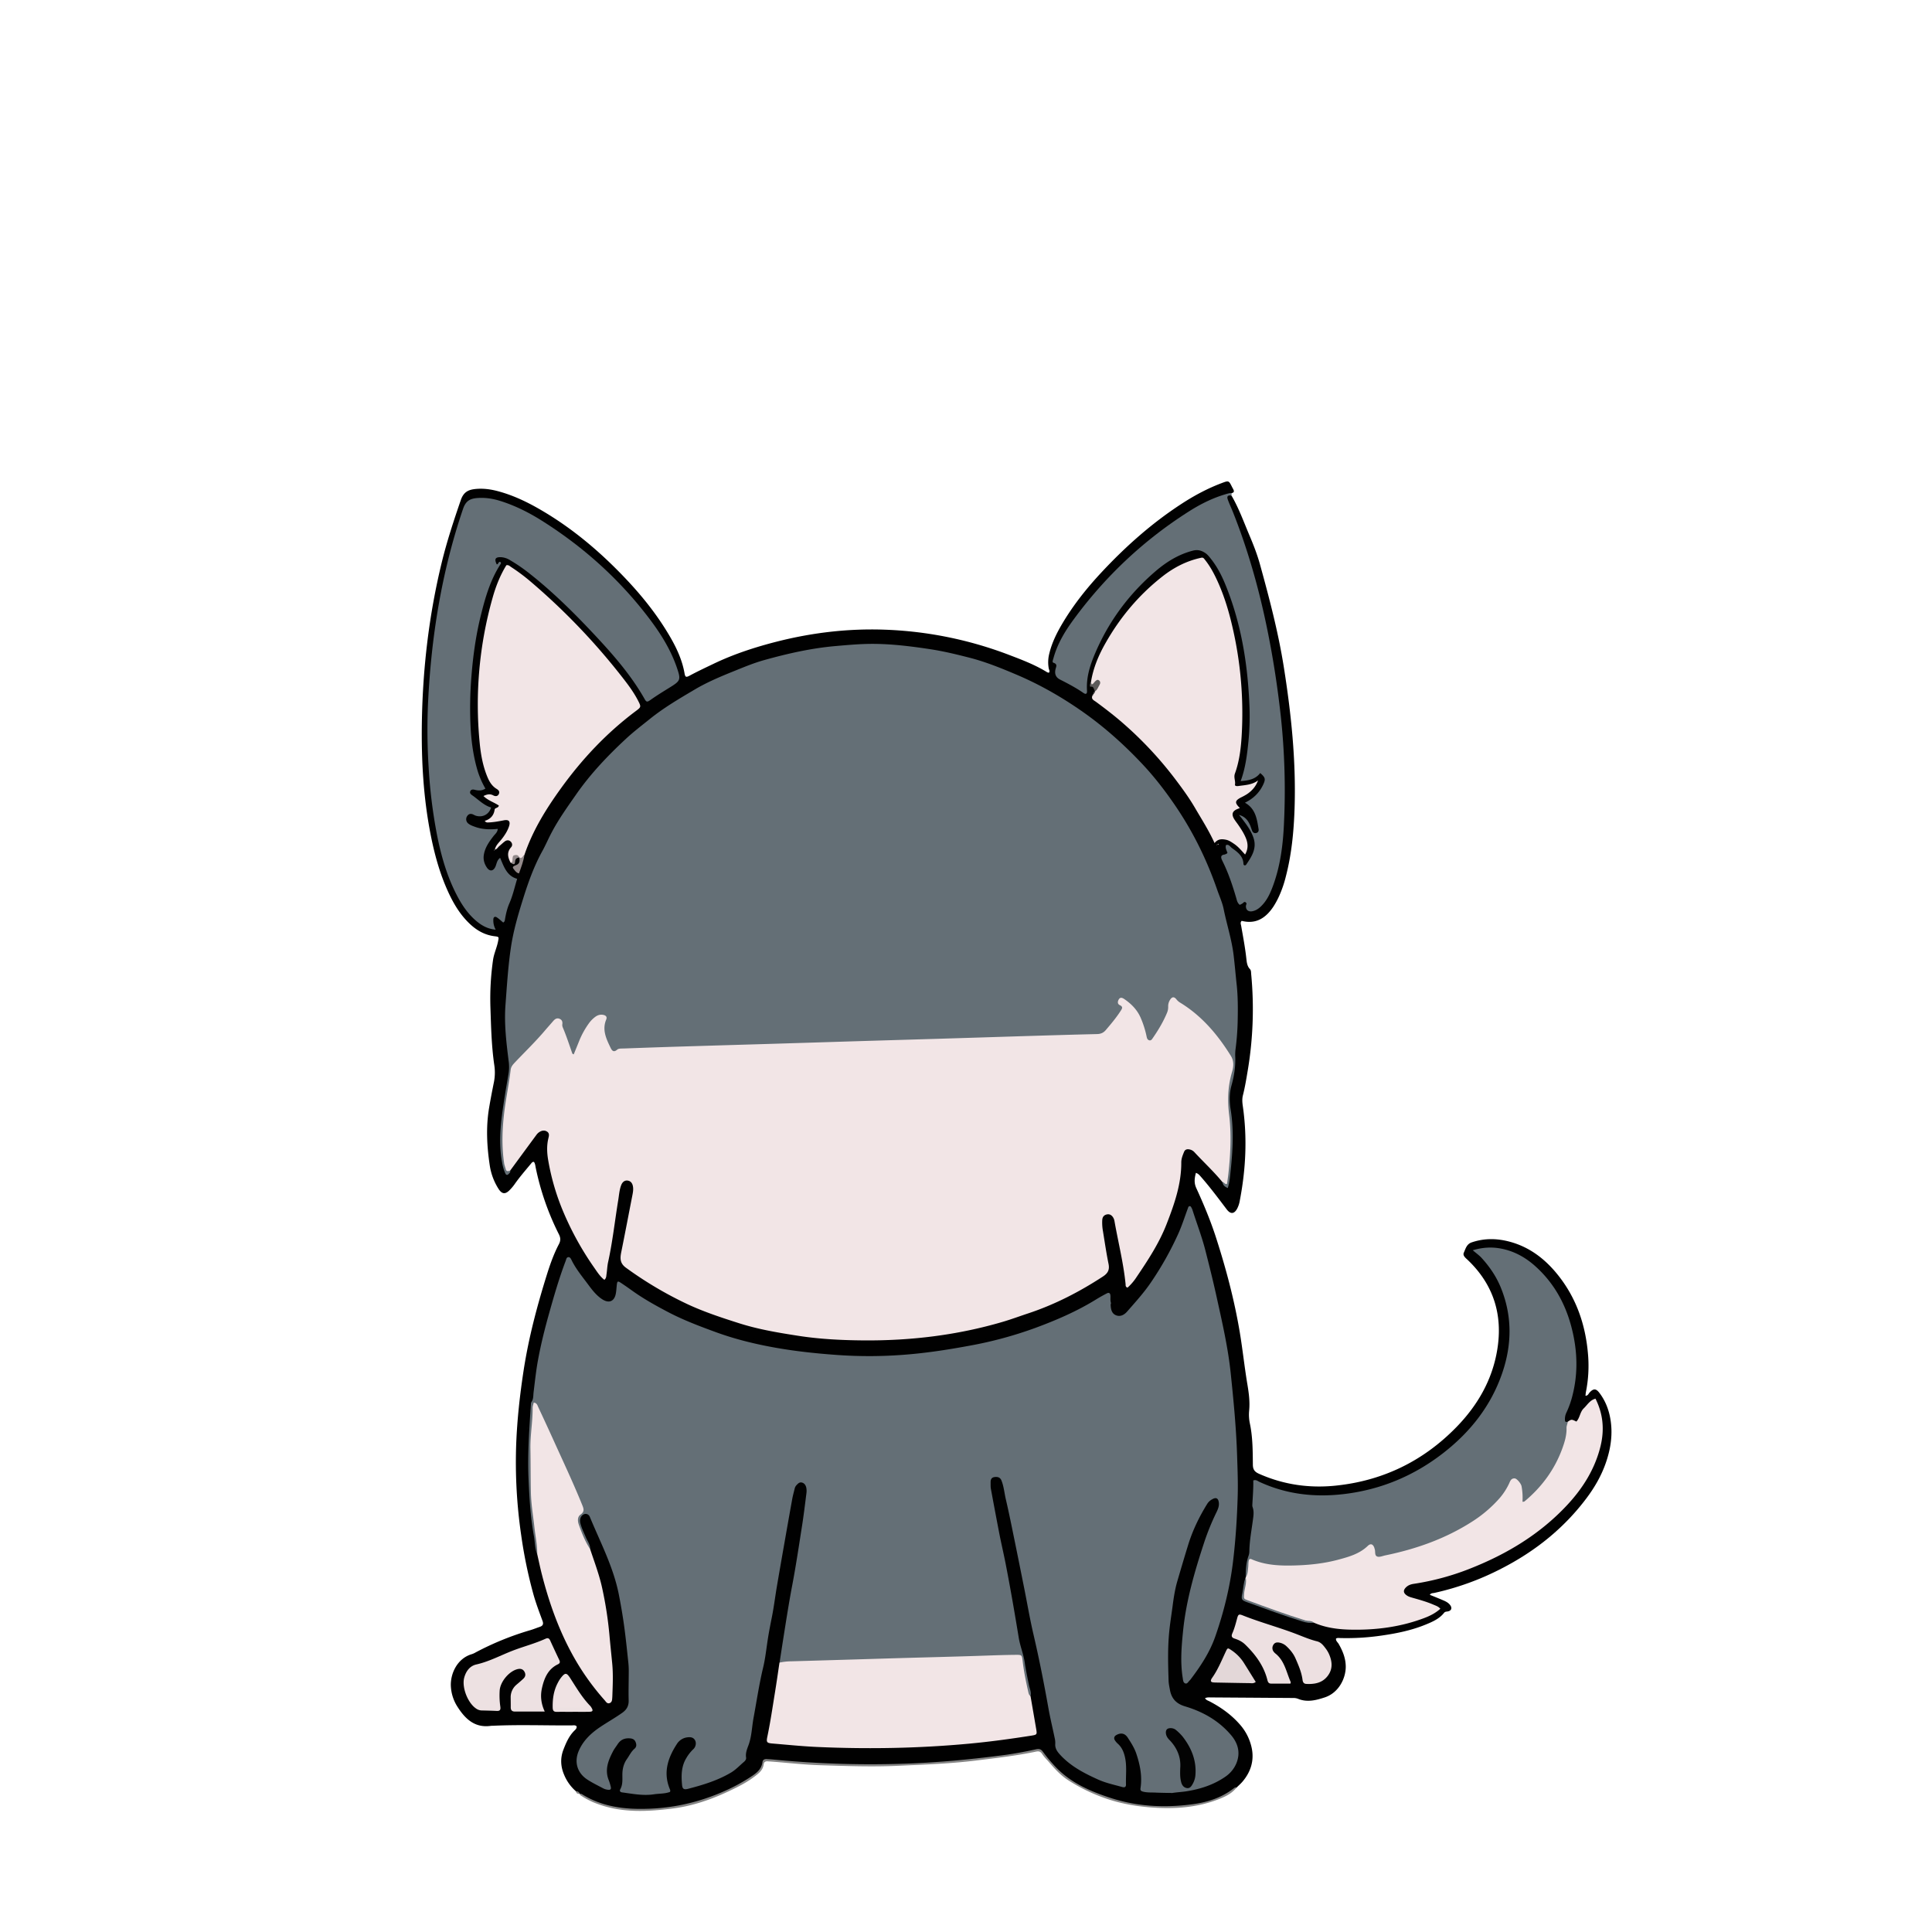 <svg id="Layer_7" data-name="Layer 7" xmlns="http://www.w3.org/2000/svg" viewBox="0 0 3000 3000"><title>body</title><path d="M894.29,2781.47a68.58,68.58,0,0,1-18.39-25.76c-5.53-12.93-6-26-1-38.93,4.09-10.52,8.56-21,16.81-29.26,1.77-1.76,4.1-3.53,3.66-6.86-2.05-2.25-4.89-1.5-7.38-1.48-40.65.3-81.31-1.32-122,.56-1.33.06-2.68,0-4,.17-24.46,3.43-39.29-10.48-51.17-28.94a65.18,65.18,0,0,1-10.75-32.88c-.8-18.8,9.5-42.86,32.78-49.6a28.35,28.35,0,0,0,5.44-2.49,451,451,0,0,1,85-34.64c5.11-1.51,10.05-3.55,15.1-5.26,4.85-1.64,5.76-4.58,4-9.3-5.07-13.75-10.29-27.45-14.22-41.6a721.58,721.58,0,0,1-18.8-90.89,783.07,783.07,0,0,1-7.8-142.5c1.5-37.94,5.66-75.66,11.41-113.24,7.73-50.54,20.74-99.74,35.93-148.41,5.15-16.51,10.91-32.91,19-48.32,2.69-5.16,2.78-9.55.05-15a414.36,414.36,0,0,1-36.07-103.48c-.63-3.14-.86-6.49-2.72-9.1-2.38-.43-3.34,1.1-4.36,2.33-8.92,10.76-18.13,21.28-26.12,32.79a72.73,72.73,0,0,1-6.4,7.64c-7.43,8.07-12.9,7.77-18.74-1.84a93.69,93.69,0,0,1-12.89-34.45c-4.61-30.11-6.28-60.32-1.18-90.56,2.26-13.45,4.85-26.85,7.57-40.22a77.58,77.58,0,0,0,.36-26.84c-4.28-29.75-4.91-59.69-5.91-89.68a422.11,422.11,0,0,1,4.06-72.61c1.39-10,5.85-19.07,7.8-28.88,1.43-7.13,1.62-7.29-5.38-8.15-15.21-1.88-27.71-9-38.62-19.37-14.77-14-25-31.08-33.38-49.38-13.41-29.26-21.7-60.09-27.77-91.57-10.92-56.53-14-113.71-13.15-171.12,1.31-84.24,11-167.49,31-249.41,8-32.71,18.52-64.61,29.48-96.44,4.4-12.79,12-16.17,23.22-17.24,11.42-1.09,22.6.35,33.65,3.25,22.08,5.79,42.63,15.22,62.4,26.43,52.39,29.67,97.73,68.12,138.82,111.83,23.57,25.08,45,51.88,62.86,81.32,12,19.72,22.33,40.17,26.43,63.24,1.12,6.28,2.37,6.8,8.08,3.73,12-6.47,24.39-12.26,36.7-18.18,31.7-15.22,64.85-26,98.83-34.65,54.94-13.92,110.64-20.48,167.34-18.47a600.59,600.59,0,0,1,194,39.55c19.85,7.58,39.88,15.2,58.1,26.55a9.69,9.69,0,0,0,2.73.75c2-2.42.2-4.52-.2-6.64a54,54,0,0,1,.76-22.8c4.21-17.73,12.37-33.73,21.68-49.18,16.93-28.1,37.31-53.56,59.66-77.49,37.21-39.84,77.69-75.89,123.47-105.74,19.86-13,40.65-24.18,62.89-32.58,11.1-4.19,11.12-4.15,16.28,6.26.89,1.78,2.1,3.48,2.59,5.37.66,2.55-1.36,3.4-3.38,4-49.79,16.79-92.41,45.71-131.85,79.47-48.25,41.31-92.68,86.26-126.23,140.84a128.26,128.26,0,0,0-11.12,22.35c-2.85,7.65-7.35,15.34-1.49,23.61a1.33,1.33,0,0,1,.22,1c-4.34,16.85,7.48,22,19.51,27.2,6.14,2.64,11.51,6.69,17.13,10.27,3.45,2.2,6.56,2.71,6.76-2.69,1.84-50.37,28.32-90.17,56.28-128.95,19-26.29,41.56-49.48,68.94-67.42a154.73,154.73,0,0,1,36.7-18c13.87-4.53,24.85-.25,33.66,10.71,14.63,18.2,23.82,39.32,31.43,61.06,13.72,39.16,22.09,79.55,26.62,120.79a594.92,594.92,0,0,1,4,70.74c-.28,31.08-3.76,61.69-11.91,92.17,7.21.46,13.16-2,18.66-6,3.5-2.57,6.92-5.51,11.55-1.8,4.44,3.57,5.94,8,4.15,13.33-4.08,12-11.19,21.86-22,28.78-1.35.86-3,1.42-3.75,3.62,9.42,8.47,13.43,20,16.14,32.09a22,22,0,0,1,.51,8.92c-.66,3.56-2.39,6.33-6.21,6.91-3.54.53-5.46-1.74-6.9-4.62-3-5.94-5.7-12-10.08-17.17,6.22,7.79,10.16,16.94,14.79,25.59,6.49,12.11.48,35.44-10.26,44.24-4.12,3.38-7.93,2.61-9.3-2.39-3.18-11.62-11.93-18-22.45-25.58,2.13,6.86,1.44,11.57-3.7,15.08-3,2-1.88,5.43-.55,8.21,8.69,18.08,15.09,37,20.83,56.17.67,2.22,1.8,5.85,3.78,5.31,9.24-2.49,10.41,3.53,13.36,9.89,2.25,4.82,7.91,2,11.38-.51a57.23,57.23,0,0,0,19-24c11.54-26.65,16.29-54.87,19.28-83.44,4.48-42.86,3.33-86,1.7-128.82-1.92-50.56-8.72-100.8-17.36-150.73-13.38-77.4-32.9-153.09-61.75-226.25-2.44-6.19-6.25-11.94-7.11-18.62-.65-5-1.22-11.16,7.44-7.63,11.47,19.64,19.06,41,27.91,61.83,6.24,14.68,12.1,29.76,16.29,44.89,14.52,52.52,28.41,105.25,37,159.21,11.55,72.88,19.2,146,16.75,219.93-1.19,35.69-4.56,71.15-13.61,105.86a176.87,176.87,0,0,1-10.39,30.2,125.91,125.91,0,0,1-8.53,15.81c-11.75,17.94-27.13,28.34-49.53,22.63-2.69,2.49-1.31,5.21-.88,7.67,3,17.06,6.24,34.06,8.11,51.3.61,5.6,1.2,11.32,5.42,15.78,2,2.08,1.8,4.89,2,7.54a575.88,575.88,0,0,1-5.36,150.41c-2.15,12.82-4.23,25.63-7.45,38.23-1.34,5.25-1,10.53-.27,15.87,7.28,49.65,4.87,99-4.67,148.13a40.38,40.38,0,0,1-4.16,12.24c-4.61,8.28-10.26,8.42-16,.9-13.05-17.24-26-34.59-40.27-50.86-1.9-2.16-3.75-4.61-7.64-5.89-2.08,8.32-3.22,15.3.67,23.77,11.68,25.41,22.44,51.28,31,78,15.31,47.62,28.1,95.91,36.4,145.26,4.52,26.93,7.34,54.15,11.85,81.08,2.32,13.81,4.17,27.38,2.75,41.43a66.56,66.56,0,0,0,1.21,19.9c4.4,21,4.4,42.4,4.59,63.68.07,7.58,2.82,11.14,9.48,14.11,38.1,17,78,22.68,119.17,18.43,73.4-7.58,136.09-38.19,187.55-91,32.83-33.72,55.64-73.24,63.31-120.17,8.83-54-5.71-100.9-45.72-139.12-3.42-3.26-8.31-6.83-6.18-11.52,2.69-5.92,4.27-13.18,12.08-15.87,17.56-6,35.26-6.44,53.21-2.52,31.6,6.91,56.66,24.45,77.18,48.72,31.69,37.5,46.94,81.62,50.54,130.06a206.43,206.43,0,0,1-3.4,55.72c-.38,1.94-.49,3.93-.75,6.13,4,0,4.79-3.4,6.67-5.34,5.74-5.93,9.58-6.07,14.67.51,8.93,11.54,14.3,24.74,17,39,4.56,24.27,1.12,47.77-7,70.78-6.93,19.65-17.26,37.5-29.73,54.11-35.27,47-80,82.58-132.08,109.29a427.1,427.1,0,0,1-104,37.77c-2.5.54-5.46.12-7.2,3,7.38,3,14.77,5.9,22,9.07,3.66,1.6,7.19,3.64,9.64,7,3.26,4.4,1.91,8.47-3.43,9.65-2.24.49-4.41.12-6.15,2.3-7.34,9.24-17.8,13.79-28.3,18.1-21.72,8.92-44.53,13.67-67.67,17a375.82,375.82,0,0,1-65.76,4c-1.94-.06-4-.43-6,.8-.55,3.67,2.65,5.74,4.19,8.44,6.17,10.84,10.77,21.9,10.91,34.81.2,18.7-11.08,41-32.48,48.07-13.82,4.56-27.57,8.07-41.86,2.13a20.4,20.4,0,0,0-7.85-1.17q-63.48-.45-127-.87c-2.87,0-5.87-.41-9.29,1.18,1.69,3.05,4.71,3.74,7.14,5,17.87,9.35,34,20.89,47.3,36.25a79.73,79.73,0,0,1,17.86,35.35c4.37,19.8-1.08,37.59-14.15,53-2.79,3.29-6.12,6.12-9.2,9.17-24.53,19-52.77,26.88-83.3,29.18a326.53,326.53,0,0,1-71.47-2A267.73,267.73,0,0,1,1662.35,2765c-17.31-10.66-29.9-26.25-42.39-41.76-3.72-4.6-7-6-12.64-4.89-27.72,5.42-55.66,9.17-83.73,12.63-49.56,6.12-99.19,8.68-149,9.62-53.22,1-106.34,0-159.29-5.92-5-.55-9.93-.12-14.93-.83-8.18-1.15-14.59-1-17.8,10.08-3.11,10.73-14.48,16.2-23.93,21.59-38.17,21.77-78.64,37.2-122.63,42.22-32.88,3.76-65.63,4.71-97.89-4.81a147.83,147.83,0,0,1-37.86-17.38C898.39,2784,896.14,2783,894.29,2781.47Z" style="fill:#010101"/><path d="M1912.21,769.52c-4.65-.88-7.63.52-5.86,5.67,2.28,6.59,5.35,12.91,7.94,19.4,22.63,56.75,39.36,115.26,51.92,175,9.88,46.91,17.26,94.2,22.53,141.87a1076.51,1076.51,0,0,1,4.94,168.58c-1.5,32.25-5.59,64.34-16.81,95-4.49,12.29-9.77,24-19.68,33.16-3.8,3.5-8,6-13,6.84-6,.94-9.71-2.22-9.53-8.23.06-1.86,1.92-3.93-.1-5.51-2.67-2.07-4,1-5.91,2-1.17.6-2.34,1.18-3.5,1.75-4-3-4.58-7.44-5.78-11.51-5.56-18.85-11.77-37.46-20.46-55.15-.58-1.2-1.18-2.39-1.7-3.62-1.72-4.1-1.36-7.06,3.92-7.78,1.56-.21,3-1.29,5-2.19-1.22-4.16-4-7.93-2.42-12.54,4.42-1.74,6.39,2.46,9,4.38,8.6,6.25,17.59,12.34,18.12,24.71.12,2.77,3,3.08,4.28,1.19,8.5-12.48,16.83-25,11.33-41.5-3.78-11.32-10.82-20.55-17.87-29.84-1.11-1.47-2.31-2.88-4.69-5.82,10.07,2.78,14.11,9,17.25,16,1.22,2.73,2,5.67,3.07,8.44s3.17,4.34,6.25,3.73c3.24-.65,4.32-3.26,3.88-6-2.51-15.86-4.72-31.94-21.24-41.12,13-6.26,22.63-15.54,28.53-28.42,3.84-8.38,3.14-10.8-4.77-17.65-7.46,9.83-18.48,11.69-30.37,12.49,7.48-20,10-40.83,12.12-61.76a406,406,0,0,0,1.31-59.88c-2.91-63.57-13.27-125.7-37.72-184.9-5.61-13.58-12.44-26.56-21.58-38.16-2.66-3.38-5.45-7-8.93-9.34-5.54-3.79-11.6-5.71-18.83-3.89-22.58,5.67-41.74,17.64-59,32.48-41.86,36-73.72,79.46-94.82,130.57-7.15,17.33-12.37,35.17-11.13,54.32.33,5.19-1.62,6.45-5.68,3.63-11.53-8-23.91-14.46-36.38-20.81-6.31-3.22-8.46-8.51-6.92-15.63.89-4.07,3.75-8.12-3-10.31-2.49-.81-1-4-.36-6.25,5.93-22.28,17.49-41.77,30.91-60.09C1716,895.13,1776,838.56,1846.9,793.67c19.22-12.18,39.56-22,61.66-27.77a17.13,17.13,0,0,1,3.93-.1C1912.4,767,1912.3,768.28,1912.21,769.52Z" style="fill:#646f76"/><path d="M900.24,2785.52c2.22-.59,3.87.78,5.51,1.78,30.32,18.23,63.75,22.4,98.18,21.41a310.93,310.93,0,0,0,88.36-15c25.43-8.33,49.69-19.21,72.18-33.8,9-5.82,17.93-11.78,19.53-23.82.47-3.56,3.15-4.84,6.6-4.6s6.65.4,10,.71a1564,1564,0,0,0,215.58,6c47-2,93.66-6.53,140.24-12.57,17.51-2.27,34.87-5.49,52.11-9.26,4.83-1.06,7.91-.48,11,3.86a245.16,245.16,0,0,0,16.46,20c23.89,26.94,55.48,40.87,88.73,51.64,42,13.6,85,15.6,128.4,9.57,22.29-3.09,43.48-10,61.8-23.87,1.54-1.16,3.06-2.68,5.33-2.09-6.87,9.09-16.77,13.92-26.87,17.93-34.47,13.69-70.43,16-107,13.1-24-1.92-47.49-6.19-70.21-14.18a272,272,0,0,1-57.34-27.89c-11.34-7.31-20.46-17.07-29.08-27.19-3.87-4.54-8.34-8.67-11.53-13.72-2.4-3.8-5.36-4.51-9.31-3.67-31,6.56-62.35,10-93.72,13.92-39.72,4.92-79.61,6.22-119.5,8.09-41,1.92-81.91.43-122.82-.88-25.24-.81-50.42-3.72-75.63-5.67-1.66-.13-3.33-.13-5-.28-3.44-.32-5.89.71-6.36,4.53-1.18,9.69-8.53,14.75-15.39,19.92-11.47,8.65-24.37,15.05-37.25,21.19-28.38,13.52-58.07,23.8-89.29,27.66-38.43,4.74-77,6.91-114.56-6.67a118.13,118.13,0,0,1-26-12.62C902,2788.14,900.39,2787.49,900.24,2785.52Z" style="fill:#858585"/><path d="M894.29,2781.47a5.63,5.63,0,0,1,6,4.05C897.22,2785.7,894.8,2785,894.29,2781.47Z" style="fill:#858585"/><path d="M1725.24,2023.24a12.3,12.3,0,0,0-.64,2.9c.26,7,1.74,13.94,8.93,16.44,6.51,2.27,12.34-1,16.8-6.15,12.91-14.76,26.12-29.24,37.15-45.59a497,497,0,0,0,42.34-75.53c5.67-12.73,9.9-26.11,14.77-39.19.46-1.26.76-2.75,2.2-3.11,2.09-.51,2.76,1.26,3.52,2.7a17.5,17.5,0,0,1,1.24,2.72c6.73,21.27,14.82,42.11,20.3,63.76,6,23.53,11.91,47.08,17.11,70.79,8.62,39.28,17.76,78.42,22,118.6,4.47,42.7,8.61,85.34,10,128.29.67,21,1.55,42,.94,62.89-1,33.89-3.14,67.7-7.19,101.44-4.83,40.2-14.35,79-27.7,117.15-8.72,24.87-23,46.31-38.72,67a5.25,5.25,0,0,1-.68.73c-2.22,1.85-3.74,5.81-6.86,5-3.58-1-3.68-5.16-4.2-8.43-4-24.57-1.93-49.08.57-73.62,4.82-47.33,18.14-92.63,32.91-137.54a377,377,0,0,1,18.87-46.17c2.36-4.88,4.42-9.76,3.68-15.29-.91-6.81-4.36-8.38-10.37-4.9a20,20,0,0,0-7.34,6.59c-12.51,20.15-22.84,41.33-29.84,64-5.78,18.73-11.32,37.54-16.83,56.36-3.76,12.79-5.72,26-7.44,39.15s-3.89,26.25-5.19,39.51c-2.49,25.3-1.8,50.51-1,75.77.14,4.95,1.24,9.9,2.14,14.8,2.46,13.3,9.86,21.29,23.33,25.3,27.91,8.31,52.73,22.36,71.78,44.94,10.83,12.84,14.59,27.7,7.91,43.76a47.26,47.26,0,0,1-16.91,20.48c-18.06,12.56-38.43,19.15-60,22.64-7.56,1.23-15.19,1.49-22.72,2.73-13.27,1.13-26.58-.24-39.89,1-8.43.81-11.42-3.39-10.91-12.29,1.41-24.6-4.16-47.43-17.42-68.29-1.61-2.53-3.08-5.19-5.51-7-3.37-2.57-7.11-2.58-10.06.18s-.56,5.73,1.46,7.82c18.12,18.75,13.12,42.18,12.85,64.49-.1,8.32-6.82,7.44-12.7,6.41-20.6-3.59-39-12.92-57.38-22.18-14.79-7.44-27.29-17.79-38.34-30-2.69-3-5.48-5.89-5.7-10.24-1-19-6.78-37.21-10.13-55.82q-10.86-60.46-24.28-120.44c-13.85-62-24.36-124.75-38.13-186.8-3-13.64-5.73-27.35-8.65-41-1.12-5.25-1.71-13.17-9-12.13-8,1.14-5.33,9.17-4.34,14.07,7.4,36.56,13.39,73.37,21,109.91q11.25,54.27,20,109.06c2.57,16.13,7.72,31.69,9.94,47.79,2,14.76,6.32,29,8.35,43.75.55,4,2.73,8.41-2.16,11.44-4.53-2.22-5.06-6.7-6.14-10.85a293.1,293.1,0,0,1-7.14-39.26c-.92-7.69-4-11.38-12-11.08-36.53,1.37-73.11,1.45-109.63,3.4-4,.22-8,.68-12,.56-38.26-1.19-76.47,1.58-114.69,2.52-40.17,1-80.41,1.8-120.56,4.25a15.48,15.48,0,0,1-4.94-.39c-5-2.4-3.33-6.77-2.77-10.5,4.46-29.26,9-58.51,14-87.68,8.17-47.56,16.4-95.11,23.84-142.79,1.18-7.55,2.45-15,2.28-22.68-.11-5,.94-11.73-5-12.66-6.72-1.06-7.65,6.16-9,11.09a233.86,233.86,0,0,0-5.45,26.41c-8.48,54-18.65,107.63-27.44,161.55-8,49.27-17.83,98.28-26.8,147.41-4.65,25.47-8.7,51-14.87,76.2-1.18,4.82-3.89,8.3-7.29,11.61-15.17,14.78-33.62,23.87-53.49,30-9.48,2.94-18.51,7.31-28.51,8.72-10.47,1.46-14.51-.86-15.55-10.95-1.93-18.68,2-35.8,14.67-50.28,3.94-4.51,9.24-8.83,4.18-15.42-3.22-4.2-11.47-2.49-17.88,3.16a33.65,33.65,0,0,0-7.87,10.25c-9.32,18.68-15,37.86-7.12,58.6,2.77,7.33-.19,10.89-7.36,11.26-17.37.89-34.64,6.72-52.21.78-4.28-1.45-9.12.53-13.8-.69-5.83-1.52-9.11-4.2-7.09-10.52,2.17-6.81,2.31-13.79,2.11-20.78-.41-14.76,7.76-25.81,15.62-37,3-4.22,8.52-8.71,2.46-13.59-5.18-4.16-12.16-3.13-16.4,1.81-13.83,16.14-24.36,33.62-17.37,56.33a40.8,40.8,0,0,1,1.32,4.81c.75,4.08,3.81,8.48-.4,12.12s-9.08,1.88-13.14-.31c-8.49-4.58-17.27-8.8-25.18-14.25-19-13.09-22.83-38.19-9-57.12,9.5-13,20.53-24.47,34.94-32.29,8.78-4.77,16.82-10.76,25.31-16,8.74-5.36,11.54-12.53,12-22.36,2.09-41.83-3.54-83-8.93-124.3-6.34-48.44-21.69-94-43.56-137.49-2.55-5.07-4.75-10.28-6.82-15.55-1.14-2.91-2.78-5.72-6.61-4.37-3.17,1.13-4.58,3.84-4.27,7.14a44.94,44.94,0,0,0,4.14,14.3c3,6.66,5.56,13.53,8.69,20.13,1.36,2.86,2.45,5.49.36,8.39-5,.7-6.08-3.52-7.39-6.61-3.26-7.67-7-15.12-10.22-22.81-4-9.47-5.08-18.57,1.55-27.42,3.6-4.79,1.28-9.52-.57-14.19-9.58-24.17-20.57-47.74-31.27-71.41-10.84-24-22-47.82-32.85-71.8-1-2.11-1.86-4.26-3.59-5.87-3.52.6-2.87,3.44-3,5.47a1330,1330,0,0,0-1.68,134.83c.93,24.52,5.27,49,8.44,73.39.64,4.92,2,9.91-1.42,14.44-5.62,0-4.66-4.68-5.26-7.87-4.17-22.14-7.59-44.56-8.93-66.89-2.06-34.67-5.88-69.63-2.24-104.24,4.23-40.15,6.48-80.58,14.14-120.34a991.75,991.75,0,0,1,43.13-155.72c1.25-3.39,2.5-7.42,6.92-7.62,4.63-.21,6.94,3.52,9,7,9.77,16.74,21.54,32,33.91,46.88a44.45,44.45,0,0,0,11.1,10c8.22,5,13.9,2.83,16.63-6.45,1-3.5,1.35-7.2,2.13-10.78,2.21-10.06,4.76-11.34,13.5-5.62,16.72,10.93,32.92,22.59,50.42,32.38,50.08,28,103.19,47.78,159.1,60.43a713.64,713.64,0,0,0,78.62,13.3,782.2,782.2,0,0,0,138.17,3.2A899.42,899.42,0,0,0,1529,2081.86c63.22-13.88,123-36.94,178.64-70.31.57-.35,1.15-.7,1.74-1,4.64-2.29,9.43-7.21,14.56-3.16S1726.7,2017.76,1725.24,2023.24Z" style="fill:#646f76"/><path d="M792.27,1817.6c.62,2.32-.89,3.71-2.26,5.17-2.18,2.33-4.1,2-5.4-.8a67.28,67.28,0,0,1-4.8-16.19c-7-36.81-.8-73,4.85-109.19,1.54-9.86,3.46-19.66,5-29.52a64.08,64.08,0,0,0,.37-17.93c-3.69-29.42-7.34-59.08-5.13-88.59s4-59,8.28-88.33c3.92-26.9,11.56-52.68,19.62-78.33,7.76-24.72,16.59-49.23,29.21-72.1,5.14-9.31,9.31-19.11,14.28-28.54,11-21,24.74-40.13,38.22-59.48,22.39-32.16,49.18-60.38,77.8-86.89,11.67-10.82,24.4-20.5,36.82-30.5,21.92-17.65,46-31.7,70-45.9,19.52-11.54,40.5-20.24,61.49-28.72,15.12-6.11,30.19-12.37,45.95-16.76,36.57-10.21,73.45-18.57,111.41-21.86,20.23-1.75,40.42-3.59,60.74-3.33,29,.37,57.69,4,86.32,8.35,20.41,3.12,40.42,8,60.41,13.12,25.27,6.48,49.3,16.27,73.19,26.41,36.58,15.53,70.81,35.19,103.34,58.09,33.39,23.51,63.5,50.56,91.44,80.19,19,20.14,35.83,42,51.4,64.84,27.72,40.61,49.2,84.38,65.25,130.85,3.47,10.06,8,19.8,10.1,30.29,4.81,23.74,12.43,46.88,15.35,71,1.84,15.18,3.09,30.44,4.75,45.64,2,18.26,2,36.57,1.64,54.88a408.73,408.73,0,0,1-3.24,44.75,67.57,67.57,0,0,0-.62,12c.72,15.48-1.69,30.66-5.82,45.38-3.53,12.61-3.29,25-1.26,37.51,5.07,31.23,3.36,62.41.08,93.62-1,9.17-1.51,18.43-4.54,28-4.76-1.83-7.59-4.46-8.26-9.14,3.83-1.69,5-4.91,5.55-8.78,4.73-31.14,5.09-62.45,2.21-93.67-2.12-23.09-2.82-45.75,3.89-68.25,3.09-10.38,1.41-20.21-4.6-29.59-20.44-31.86-45.56-59-77.94-79-6.18-3.82-8.82-3.11-9.82,4.64-2.47,19-13.28,33.89-23.13,49.3-2.34,3.65-5.15,7.48-10.29,6.54s-6.07-5.59-7.2-9.81c-3.55-13.22-7-26.5-15.74-37.52-5.1-6.44-10.56-12.57-21.18-15.34,8,13.18.09,21.3-6.36,29.6-22.59,29.11-18.22,23.93-49.5,24.87-48.58,1.45-97.17,2.69-145.74,4.26-42.24,1.37-84.5,2.44-126.75,3.85-46.57,1.56-93.16,2.69-139.74,4.14-41.25,1.28-82.51,2.44-123.73,4-49.22,1.86-98.51,1.7-147.66,5.42-8.64.65-17.32.18-26,.24-5,0-10.1.06-14.66,2.45-6.44,3.38-11,1.09-14.14-4.66-6.88-12.79-11.74-26.12-9.13-41.07.43-2.49,2.07-5.41-1-7.2-2.5-1.44-5.21-.59-7.65.67-4.86,2.54-8.2,6.7-11.48,10.94-9.12,11.76-14.26,25.54-20,39-1.25,3-2,7.09-5.87,7.34-4.72.31-5.62-4.24-6.65-7.54-4-13.06-10.5-25.25-13.69-38.6-1.65-6.92-5.17-7-9.91-3-5.69,4.72-9.87,10.84-14.6,16.41-12.53,14.76-26.31,28.3-40.06,41.87a37.91,37.91,0,0,0-11.41,22.63c-5,34.93-11.61,69.66-11.28,105.18.1,10,2.13,19.86,2.53,29.86A16.67,16.67,0,0,0,792.27,1817.6Z" style="fill:#646f76"/><path d="M792.27,1817.6c-2.89,1-5.81,2.12-7-2.27-.85-3.21-2.08-6.37-2.55-9.63-3.68-25.56-2.93-51.08.06-76.7,2.66-22.81,7.51-45.26,10.2-68,.6-5.08,3.84-8.34,7-11.72,15.36-16.19,31.44-31.71,45.91-48.75,4.31-5.08,8.77-10,13.12-15.08,2.56-3,5.56-5.09,9.58-3.58s5.21,4.68,4.54,8.89a9.53,9.53,0,0,0,.85,4.83c5.59,13.2,10,26.81,14.74,40.33.15.44,1,.65,2.12,1.37,3-7.36,6-14.61,8.89-21.87a129.28,129.28,0,0,1,14.52-26.15,45.84,45.84,0,0,1,9.66-10c3.88-3,8.3-4.39,13.14-3.31,3.79.84,6,3.07,4.25,7.24-6.65,16,.13,29.93,6.81,43.78,2.07,4.3,4.67,7.82,10.37,2.81,2.29-2,7-1.57,10.64-1.71q40-1.5,79.92-2.75,71.42-2.19,142.86-4.27,61.44-1.86,122.87-3.79,70.42-2.13,140.86-4.2,61.93-1.89,123.87-3.86c41.29-1.25,82.58-2.52,123.88-3.51,5.78-.14,9.93-1.83,13.71-6.26,8.22-9.65,16.38-19.31,23.21-30,2.05-3.21,4-6.09-1.41-8.62-4.28-2-3.45-6.31-1.32-9.46s5.33-2,8-.18c11.25,7.6,20.46,17,25.86,29.71a147.11,147.11,0,0,1,9,28.54c.56,2.76,1.3,5.35,4.42,6,2.84.54,4-1.86,5.34-3.74,8.56-12.35,16.21-25.21,22-39.12a23.3,23.3,0,0,0,1.74-9.74,18.46,18.46,0,0,1,3-10.44c3.06-4.83,6.36-5.09,10-.38a20.83,20.83,0,0,0,5.94,5.08c33.47,20.53,58,49.58,78.44,82.51,5.06,8.15,4.17,17,1.73,25.21-6.47,21.78-7.2,43.66-4.47,66,3.73,30.58,2.17,61.19-1.12,91.73-.57,5.25-1.4,10.47-2.1,15.67-3.46,1.63-4.35-2.92-7.08-2.57-13.54-16.53-29.24-31-43.71-46.68a14.11,14.11,0,0,0-7.8-4.2c-3.69-.72-6.72.25-8.19,3.94-2.1,5.23-4.29,10.36-4.27,16.28.14,33.69-10.75,64.74-22.76,95.62-11.58,29.78-28.94,56.17-46.67,82.38a80.81,80.81,0,0,1-14,16.42c-3.55-.93-2.89-3.71-3.1-5.81-3.34-32.88-11.48-64.9-17.2-97.36a16.1,16.1,0,0,0-2-5.6c-2.24-3.66-5.46-5.85-10-4.84s-6.69,4.12-7,8.54a76.32,76.32,0,0,0,1.17,17.92c2.74,16.77,5.18,33.6,8.58,50.23,1.89,9.27-1,14.68-8.8,19.75-36.43,23.8-74.76,43.55-116.14,57.25-13,4.29-25.75,9.05-38.88,12.93-71.22,21-144.06,29.65-218.15,28.95-33.36-.31-66.71-2-99.64-7.1-30.88-4.79-61.78-9.92-91.78-19.46-27.34-8.69-54.53-17.61-80.55-29.74A585.61,585.61,0,0,1,972,1968.53c-9.46-6.83-9.28-14.61-7.31-24.29,6-29.66,11.63-59.41,17.44-89.12.83-4.28,1.47-8.59.7-12.9-.82-4.57-3.13-8.27-8.09-9s-8.28,2.45-10,6.7c-3,7.49-3.42,15.56-4.72,23.45-5.29,32.17-8.75,64.63-15.78,96.52-1.36,6.16-1.49,12.57-2.46,18.82-.44,2.8-.14,6-3.35,8.6-6.88-5.28-11.4-12.7-16.22-19.57a467.7,467.7,0,0,1-46.91-84.6,363.88,363.88,0,0,1-24-81.21c-2-11.5-2.58-23.16.3-34.74.89-3.54,1.75-7.48-2.06-10-4.12-2.7-8.36-1.72-12.21.77a17,17,0,0,0-4.29,4.14Q812.63,1789.81,792.27,1817.6Z" style="fill:#f2e5e6"/><path d="M1934.32,2449.56c0-11.59.5-23.1,4.59-34.17a21,21,0,0,0,1.08-6.84c.29-16,3.28-31.72,5.4-47.53.92-6.89,2.19-13.85-.35-20.74a10.06,10.06,0,0,1-.41-4c.68-12.57,1.76-25.12,1.46-37.42,4.21-1.59,6.58.78,9.18,2,41.66,19.38,85.45,24.46,130.69,19.22,58-6.73,109.95-28.47,155.85-64.38,41.3-32.29,72.81-72.14,90.29-122,15.89-45.33,16.49-90.72-2.16-135.58-7-16.77-17.22-31.55-29.42-44.92-3.56-3.92-8-7-13.61-11.81,16-4.71,29.61-5.2,43.3-2.69,20.9,3.84,38.8,13.85,54.4,28,32.93,29.8,51.09,67.7,59.29,110.71,5.54,29.1,5.44,58.24-1.61,87.18a143.74,143.74,0,0,1-9.7,28.3,23.54,23.54,0,0,0-2.52,12.55c.29,3.19,2.31,2.55,4.29,2.26,2,9.61,1,19.16-1.58,28.42-10.38,37.27-30.07,68.67-59.93,93.49-2.27,1.89-4.57,4.75-7.73,3.68-3.88-1.31-3.29-5.4-3.43-8.59-.27-6-.9-12-3-17.65-1.18-3.22-3.12-6.12-6.84-6.56s-5.21,2.56-6.6,5.19c-17.62,33.27-46.78,53.93-78.6,71.46-36.48,20.1-75.59,33-116.39,41-13.12,2.55-13.27,2.57-18.13-9.76-1.87-4.77-4.12-6.7-8.78-3.28-25.82,19-56.38,23-86.79,26.79-20.77,2.57-41.76,3.1-62.67.24-8.62-1.18-17.12-2.8-25.17-6.09-5.85-2.38-7.54-.48-8,5.45C1940.31,2437.9,1942.39,2445.65,1934.32,2449.56Z" style="fill:#646f76"/><path d="M771.32,876.3c2.86.4,2.38-5.32,6-3.4a2.26,2.26,0,0,1,.11,2.82c-16.1,24.7-24.07,52.56-31,80.74-7.91,32.06-12.25,64.67-14.69,97.62a607.45,607.45,0,0,0-1.1,72.9c1.07,23,4.06,45.75,10.43,68a133.68,133.68,0,0,0,12.67,29.54c-5.62,3.66-11.08,3.29-16.63,1.85-2.84-.73-5.61-.64-6.86,2.29s.91,4.8,3.26,6.42c9.54,6.59,17.57,15.45,29.13,18.81-3.36,10.84-13.34,16-24,12.67a28.26,28.26,0,0,1-3.62-1.69c-3.83-1.85-7.13-1.33-9.59,2.32a8.58,8.58,0,0,0,1.73,11.61c3.15,2.53,7,3.84,10.74,5.19,11.21,4,22.78,4.35,35,3.11-.33,5.35-4.08,7.92-6.57,11.15-6.75,8.75-13.1,17.61-15,28.94-1.24,7.4.67,13.95,4.65,19.89,4.45,6.63,10.27,5.84,13.45-1.63,1.89-4.44,2.16-9.7,7.16-13.39,5.84,13.55,10.23,28,26.47,32.6-3.86,12.59-6.72,25.72-12,37.81-3.8,8.72-5.67,17.5-7.18,26.6a4.59,4.59,0,0,1-2.54,3.41c-3.15-2.6-6.24-5.61-9.78-7.94-2.79-1.84-5.26-.9-5.48,2.85a29.59,29.59,0,0,0,3.63,16.21c-13-1.16-22.75-7-31.54-14.74-11.94-10.49-20.69-23.41-28.05-37.36-15.87-30.06-25.09-62.36-31.6-95.45a788.44,788.44,0,0,1-12.9-104,919.05,919.05,0,0,1-.89-101.9c5-102.19,21.15-202.49,54.18-299.67,4.07-12,10-16.36,23.18-17.21,12.13-.79,23.86,1.12,35.42,4.8,22.72,7.21,43.86,17.85,63.9,30.47,65.49,41.27,122.14,92.38,168.61,154.39,17.22,23,32.2,47.43,41.42,74.92,5.79,17.29,5.26,19.25-10.19,28.89-10.44,6.51-21,12.87-31,20-5.4,3.82-6.52,3.58-9.42-1.54-21.06-37.12-49-68.94-77.91-99.83-31.68-33.82-64.59-66.4-101.09-95.13a256.7,256.7,0,0,0-30.52-20.83,28.75,28.75,0,0,0-14.1-4.24C769,865.07,767.39,868.28,771.32,876.3Z" style="fill:#646f76"/><path d="M1694,1059.42c3.43-22.06,12-42.25,23-61.45,22.65-39.83,51.63-74.28,87.77-102.67,18.09-14.23,37.9-24.44,60.5-29.23,3.22-.69,4.2,1.19,5.56,2.88,7.16,8.87,12.7,18.73,17.61,29,11.71,24.48,19.53,50.27,25.53,76.63A592.8,592.8,0,0,1,1928,1143.29c-1.21,19.66-3.67,39.27-10.41,57.85-2.24,6.18,1.13,11.32.09,17.07-.47,2.61,3.2,2.62,5.57,2.28,10.39-1.51,21.14-1.74,30.25-8.67-3.31,9.22-9.29,16-17,21.23a95,95,0,0,1-9.61,5.28c-9.52,5-9.89,8.35-1.62,16.33-1,.4-1.86.79-2.77,1.13-9.1,3.42-10.87,8.54-5.61,16.81,2,3.09,4.31,5.93,6.38,9,4.34,6.32,8.45,12.77,11.37,19.92,3.47,8.5,3.7,16.78-1.27,25.38-5.57-6-10.59-12.25-17.27-16.69-3.88-2.57-7.65-5.29-12.39-6.27-6.39-1.32-12.49-1.5-17.75,5.16-9.06-19.94-20.09-37-30.29-54.49-9.42-16.17-20.46-31.17-31.69-46a577.32,577.32,0,0,0-79-84.57c-13.77-12.15-28.29-23.27-43-34.14-3.23-2.38-8.28-4.17-5.5-10,.33-.91,1.13-1.54,1.45-2.45l0-.1c1.58-.72,1-2.76,2.3-3.68h0c.36-4.25,3.35-7.64,4.23-11.95-3.57-2.09-5.3,1.77-8,2C1692.83,1064,1693,1062,1694,1059.42Z" style="fill:#f2e5e6"/><path d="M792.66,1339.26c-4.12-8.07-6-15.86,1-23.65,2.32-2.58,2.06-6.31-.79-8.92s-6.14-2.25-9-.15-5.44,4.74-8.27,7c-2.47,2-3.86,5.33-7.47,5.83l.23.22c1.25-7,6.59-11.37,10.6-16.51,4.76-6.11,8.95-12.45,11.4-19.81,2.59-7.77-.09-11-8-9.48s-15.69,3-23.69,3.28c-1.89.06-4.08.44-5.93-2.45,8.7-2.64,14.06-8.28,15.32-17.37.46-3.37,5.51-2,6.6-6.39-7.49-5.11-16.77-7.71-23.93-14.8,5.34-2.6,9.92-3.85,15.22-1,3,1.62,6.68,1.89,8.59-2s-.43-6.29-3.51-8.17c-8.52-5.21-12.45-13.67-15.78-22.46-6.06-16-8.88-32.83-10.48-49.75A608.54,608.54,0,0,1,764.72,928.9c5-18,11.8-35.33,21.54-51.2,3.46-.82,5.34,1.46,7.43,2.8a291.26,291.26,0,0,1,31.17,23.39A1013,1013,0,0,1,970,1056.43c7.94,10.29,15.45,20.92,21.33,32.57,4.24,8.41,4.08,9.06-3.55,14.76-44.95,33.56-83.08,73.89-115.87,119.14-23.47,32.39-44.69,66.32-57.6,104.66-2.41,1.82-1.33,10.78-8,3.91l0,0c-4.84-3-7.2-.69-8.57,3.91C797,1337.86,797.56,1342.14,792.66,1339.26Z" style="fill:#f2e5e6"/><path d="M1934.32,2449.56c3.27-4.93,3.28-10.63,3.91-16.2.44-3.94,0-8,1.41-11.66a3,3,0,0,1,3.76-.54c21.65,9.54,44.67,10.31,67.67,9.65,22.63-.64,45.17-3.09,67.17-9,16.43-4.41,32.74-9,45.6-21.32,4.58-4.4,8.31-2.83,10.34,3.29.11.31.08.68.21,1,1.83,4.06-.55,10.53,4.24,12.23,3.54,1.25,8.38-1,12.6-1.85,48-9.88,93.61-26,135.09-52.67a198.2,198.2,0,0,0,43-37,99.57,99.57,0,0,0,13.54-20.91c2-4,3.09-9.33,9.27-8.92,3.24.21,9.83,8,10.55,12.24a96.86,96.86,0,0,1,1.4,24.09c1.35-.22,2.52-.06,3.14-.57,26.63-22.21,46.66-49.21,58.61-81.9,3.78-10.33,7-20.91,6.66-32.1-.09-3.45,1.62-6.41,1.83-9.72,5.92-4,5.92-4,13.49-.31,5.54-5.81,5.5-14.86,11.47-20.55,5.57-5.31,9.41-12.62,18.17-15,12.05,23.85,14.11,48.77,7.68,74.51-8.7,34.84-27.16,64.33-51.3,90.32-41.87,45.07-93.18,76.09-149.93,98.58a398.55,398.55,0,0,1-88.53,24.11c-4.46.66-8.39,2-11.68,5-5.16,4.82-4.9,9.13.82,13.06,2.8,1.92,6,2.78,9.24,3.7,10.89,3.09,21.81,6.14,32.24,10.65,3.56,1.54,7.45,2.68,10.58,6.31-7.36,6.59-15.56,10.79-24.22,14.11-37.28,14.25-76,19.21-115.74,18.31-19.49-.44-38.51-3-56.55-10.87-36.27-6.88-69.89-21.94-104.51-33.92-4-1.38-7.11-3.6-5.7-8.87,2.39-8.93,2.76-18.22,4.43-27.29Z" style="fill:#f2e5e6"/><path d="M1725.24,2023.24c-1.63-3.84-.56-7.91-1-11.86-.37-3.74-2.57-4.59-5.52-3.05-5.61,2.92-11.16,6-16.53,9.31-29.86,18.48-61.92,32.3-94.75,44.41a616.66,616.66,0,0,1-101,27.37c-31.08,5.78-62.32,10.72-93.77,13.5a703.56,703.56,0,0,1-112.73,1.08c-34.2-2.45-68.25-6.12-101.93-12.41-29.43-5.49-58.41-12.78-86.66-23.11-25.36-9.27-50.55-18.78-74.48-31.38-19.14-10.08-38-20.56-55.61-33.23q-8.5-6.13-17.24-11.94c-4.59-3-5.54-2.57-6.16,2.56-.53,4.29-.74,8.62-1.39,12.9-2,13.54-10.82,17.22-21.93,9.73-8.79-5.92-15.09-14.17-21.17-22.38-9.09-12.27-19-24.1-25.78-37.94-1-2.06-2.23-4.73-4.73-4.72-3.36,0-3.58,3.49-4.48,5.84-10.2,26.78-18.11,54.29-25.84,81.85-6.66,23.7-12.62,47.59-17.08,71.79-3.07,16.65-4.84,33.56-6.92,50.39-.64,5.24,0,10.62-3.41,15.3-.87,1.2-.73,3.2-.84,4.85-2.49,37.55-5.14,75.09-3.63,112.78,1.22,30.3,3,60.52,8.41,90.42,1.7,9.4,1.27,19.19,5.17,28.2,7.53,10.41,7.52,23.19,10.65,34.91,17,63.66,41.87,123.46,83.47,175.37,4,4.94,8.26,9.59,12.53,14.24,3.44,3.74,5.94,2.54,6.33-2.26.94-11.6,3.27-23.12,2.22-34.82-4.79-53.66-8.37-107.49-23.54-159.64-2.24-7.7-5.36-15-8-22.55-1.54-4.3-3.94-8.6-1.51-13.38.23-6.69-3.9-11.85-6.35-17.56-3-7-6.43-13.9-8.53-21.31-1.13-4-1.28-7.91,1-11.55,3.59-5.62,10.9-5.56,13.37.44,16.34,39.59,36.56,77.68,45,120.31,3.67,18.62,6.79,37.29,9.2,56.08,2.16,16.82,3.88,33.69,5.66,50.56a119.3,119.3,0,0,1,.58,13c0,15-.53,30-.14,45,.23,8.62-3.09,14.44-9.95,19.29-11.41,8.09-23.64,14.87-35.17,22.7-13.87,9.44-25.91,21-32.55,36.84-7.1,17-2.16,33.73,13.16,43.91,8,5.3,16.72,9.46,25.22,14a20.58,20.58,0,0,0,6.63,2c4.71.68,6-.91,4.63-5.56a73.35,73.35,0,0,0-2.62-8.58c-7-16.56-1.08-31.28,6.47-45.72,2-3.81,4.75-7.22,7.1-10.85,4.65-7.18,11.16-9.81,19.63-9,4.22.42,6.88,2.13,8.33,5.9s1.48,7.33-1.76,10.09c-5.2,4.44-7.95,10.6-11.77,16-5.22,7.4-7.1,15.55-7.12,24.47,0,7.59.74,15.35-3.2,22.49-1.41,2.56-.31,4.5,2.77,4.91,16.44,2.17,32.79,5.53,49.54,2.94,8.18-1.26,16.63-.66,24.74-3.64,1.18-1.82.09-3.73-.58-5.43-10-25.18-2.51-47.57,11.22-68.79a22.36,22.36,0,0,1,16.26-10.57c4.85-.6,9.44-.31,12.15,4.63,2.16,3.94,1.18,10.14-2.64,13.64a62.2,62.2,0,0,0-11,14c-7.91,13.11-7.91,27.27-6.57,41.62.6,6.33,2.88,7.71,9.46,6,23.14-6,46-12.95,66.69-25.27,7.31-4.37,13.34-10.9,19.91-16.49,2.09-1.78,3.81-4,3.35-6.89-1.09-6.95,1.56-13.11,3.83-19.31,5-13.59,5.14-28,7.74-42,4.85-26.14,8.7-52.45,14.93-78.36,3.41-14.18,4.91-28.83,7.14-43.3,1.82-11.82,4.13-23.54,6.48-35.28,3.06-15.3,4.93-30.84,7.54-46.24,4.16-24.57,8.48-49.13,12.79-73.68q5.58-31.91,11.33-63.79c1-5.22,2.46-10.34,3.69-15.52a11.1,11.1,0,0,1,2.71-5.24c2.33-2.46,4.65-5.12,8.47-4.18,4,1,6,4.27,6.81,7.88a26.28,26.28,0,0,1,.21,8.94c-2.13,16.83-4.14,33.67-6.77,50.42-4.88,31.19-9.55,62.44-15.45,93.44-4.72,24.84-8.62,49.78-12.58,74.72-2.34,14.76-4.59,29.53-6.88,44.3,3.48,7.18.83,14.43-.18,21.49-4.2,29.33-9,58.58-14.57,87.69-2.21,11.45-1.49,12.7,10.19,13.87,27.14,2.71,54.31,5.07,81.6,5.74,20.94.51,41.86-.35,62.84,1.61,23.21,2.17,46.53-1.29,69.77-2.24,27.21-1.12,54.47-2,81.63-5.12,31.42-3.62,62.85-7.08,94.1-12,10.08-1.59,10.91-3,9.25-13.42-1.78-11.18-4-22.29-6-33.43-.74-4.16-2.32-8.52,1.12-12.36,1.51-5.84-1.3-11.16-2.41-16.59-2.42-11.74-4.87-23.45-6.6-35.33-1.91-13.1-7.17-25.38-9.33-38.52-6.29-38.39-12.89-76.73-20.34-114.91-3.18-16.29-7.06-32.48-10.2-48.8q-6.51-33.78-12.73-67.61c-.6-3.24-.36-6.64-.43-10-.09-4.51,1.36-7.81,6.5-8.35,4.78-.5,8.47.63,10.42,5.57,3.69,9.38,4.46,19.44,6.74,29.13,5,21.34,9.26,42.88,13.67,64.36,4.89,23.77,9.62,47.57,14.39,71.36,5,24.74,9.16,49.63,14.9,74.24,8.84,37.89,16.36,76.08,23.18,114.4,2.73,15.36,6.45,30.55,9.61,45.83a31.78,31.78,0,0,1,1,8.91c-.58,6.86,2.3,11.65,6.83,16.7,16.49,18.33,37.49,29.23,59.5,39.18,12.19,5.51,25,8.15,37.6,11.68,3.83,1.07,6,.06,5.87-4-.41-14.27,1.64-28.57-1.68-42.82-1.8-7.75-4.68-14.46-10.47-19.94A26.18,26.18,0,0,1,1731,2702c-1.61-2.94-1-5.83,2.2-7.68,7.12-4.16,13.47-3.09,18,3.95,5.06,7.8,10.16,15.65,13.18,24.59,5.92,17.51,9.45,35.33,6.58,53.89-.56,3.59,1.17,4.59,4.14,5.35,6.23,1.59,12.59,1.12,18.89,1.41,8.63.39,17.29.45,25.93.66-3.31,2.4-7.1,1.08-10.68,1.33-9.24.64-18.56-1.1-27.78,1.67-5,1.5-9.74-1.29-14.28-3.32-3-1.36-3.47-4.08-2.47-6.77,2.19-5.85,1.79-11.82,1-17.74a12.23,12.23,0,0,1,.84-6.72c.5-1.19,1.35-2.9.89-3.73-8.22-14.69-10.4-32.36-22.26-45.22a17.21,17.21,0,0,0-3.15-2c-.8,3.31.9,5.15,2.39,7.06,7.6,9.75,11.28,20.4,10,33.13-.8,8.13-1,16.48,1,24.8,3,12.83-1.21,16.94-15.4,14.22a197.07,197.07,0,0,1-38-11.63c-23-9.48-43.94-21.88-61.25-40-4.4-4.61-7.24-9.49-6.59-16,1-10.06-5.06-18.47-6.48-28-1.18-7.84-3.63-15.49-3.52-23.51.1-6.81-3.61-12.6-4.87-19.15-7.14-37-16-73.76-22.27-110.92-2.15-12.66-6.54-24.61-8.41-37.25-1.94-13.08-4.88-26-7.51-39-2.56-12.65-5.34-25.26-7.93-37.91-5-24.3-10.91-48.48-14.31-73-1.32-9.49-5.47-18.33-5.17-28.19.13-4.57-2-9.6-6.22-14.07-3.54,9.36-.11,17.7,1.39,25.63,3.92,20.79,7.84,41.57,11.53,62.41,3.86,21.82,8.63,43.47,12.73,65.25,4.54,24,8.71,48.16,13.14,72.22,2.22,12,5.13,24,6.83,36.07,1,7.38,4.2,14.71,1.87,22.43a4.18,4.18,0,0,0,.35,2.86c6.49,12,5.87,25.45,8.2,38.31.81,4.45,2.87,8.62,3.37,13.23,1.68,15.56,6.31,30.54,9.06,45.89,1.62,9.07-3.21,14.44-12.6,14.4a18.79,18.79,0,0,0-4.66.8c-11.93,2.8-23.9,5.65-36.33,4.14a6.48,6.48,0,0,0-4.68,1.21c-1.09.75-2.54,2.2-3.36,1.93-8.85-3-17.05,2-25.74,2.1A172.16,172.16,0,0,0,1505,2713c-6.92,1.05-13.24,3.09-20.23.77-2.53-.83-5.12.15-7.53,1.71-5,3.28-10.53,3.43-16.17,1.49a25.3,25.3,0,0,0-19.39.77c-7.3,3.31-15.1,2.44-22.55,1-7.08-1.4-13.79-2-20.33,1.52-3.12,1.69-6.48,1.32-9.79,1.32-18.33,0-36.66,0-55,0-8.32,0-16.37-.5-24.58-3-8.88-2.65-18.55-1.76-27.75-.4-8.62,1.28-16.79,2.87-25-1.91-3.34-1.93-7.8-1-11.74,0-6.55,1.69-12.94,2.7-19.12-1.61-2.89-2-6.38-1.3-9.63-.11-4,1.44-7.79,1.54-11.32-1.3-2.62-2.1-5.53-2-8.48-.76-3.77,1.58-7.19,1.32-9.94-2a8.75,8.75,0,0,1-.73-11.09c3.36-5.18,2.15-11.23,2.76-16.63,1.52-13.47,4.35-26.7,6.92-39.9,1-5,1.22-10.24,2.15-15.25,3.42-18.51,4.78-37.4,8.13-55.93,1.93-10.74,3.5-21.57,5.24-32.3,2.38-14.66,6.85-29,7.28-43.94a26.16,26.16,0,0,1,2.14-9.66c3.89-8.82.67-18.22,3.08-27.18a178.9,178.9,0,0,0,4.66-26.36c.45-4,1.65-7.77,2.27-11.69,4.26-27,8.74-54.07,13.16-81.09a1.87,1.87,0,0,1,.28-1c6.7-6.81.92-14.87,2.2-22.24a2.92,2.92,0,0,0-2.79-3.47c-1.37-.06-2.31,1.24-2.62,2.6-2.08,9-4.43,18-6.08,27.11-4,21.8-8.37,43.56-11.65,65.43-4.52,30.09-9.34,60.13-14.92,90-4.55,24.38-8,48.94-13.07,73.23-6.17,29.42-11.39,59.07-16.1,88.76-2,12.42-4.45,24.74-6.27,37.16-.55,3.73-1.93,7-3.09,10.42-2.17,6.45-5.18,12.51-3.46,20.09s-5.09,11.62-10,16c-15.64,14-34.51,22.13-53.72,29.62-22.08,8.61-45.29,13.21-68.61,15.53-12.8,1.28-25.64,4.92-38.8,2.82-4.18-.67-8.71.7-12.37-2.62-1-.91-2.39-.72-3.77-.62-20.32,1.49-39.61-3.51-57.57-12-10.63-5-19.81-13.55-27.36-22.83s-7.29-20.48-3.69-31.3c5.7-17.08,18.36-29,31.57-40.28,11.93-10.18,26.54-16.33,39.3-25.36,5.27-3.74,7.78-7.48,7.41-13.87-.68-12,.13-23.86,3.53-35.51a16.1,16.1,0,0,0-.39-10.84c-4.79-11-2.94-22.9-5.09-34.27-2.76-14.6-3.47-29.51-5.42-44.25-3.1-23.42-9-46.13-14.55-69-3.48-14.25-9.43-27.62-15-41.1-6.26-15-15.48-28.62-20.27-44.29-.35-1.15-1.45-2.07-2.64-3.69-3.5,4.08-1.85,7.64-.6,11.29,4.09,11.93,9.58,23.27,14.56,34.83,8.17,19,14.82,38.51,18.88,58.69,1.5,7.47,2.45,15.1,4.48,22.52a8.11,8.11,0,0,1-.07,4.88c-1.39,3.39-1.63,6.36,1,9.23a4.25,4.25,0,0,1,1,4.65c-1.81,3.77.63,6.77,1.06,10.09,1.15,8.81,2,17.61,3.51,26.4.48,2.83-.91,6.25.9,9.3a7.52,7.52,0,0,1,.88,5.81c-1.25,4.36-1,8.2,1.72,12.05,1,1.46,1.8,4.37,1,5.64-4,6.71-.33,12.48.76,18.93a79.48,79.48,0,0,1-.31,28.8c-.88,4.35-1.67,8.49,0,12.7,2.4,6.12.05,10.56-8.72,15.68-4.78,2.8-7.72,2.43-12.94-3.52-17-19.47-34.15-38.94-46.32-62.06-6.2-11.78-12.68-23.41-18.62-35.31a443.28,443.28,0,0,1-37.78-110.89c-4.17-20.69-9.65-41.21-11.86-62.3-.06-.65-.65-1.38-.47-1.91,4.14-12.36-4.19-23.32-3.93-35.24,0-1.32-.76-2.88-.29-3.93,5.38-12.19-1.16-23.68-1.91-35.49-.17-2.66-.61-5.41-.15-8,2.78-15.52-.09-31-.11-46.49,0-9.05,1-17.85,4.75-26.21.4-.91,1.19-2,.94-2.78-3.51-10.3,3-19.9,2.18-29.79-2-24.64,3.1-48.25,7.43-72.27,4.22-23.47,8.8-46.8,14.86-69.82,6-22.75,12.64-45.31,20.43-67.55,3.28-9.37,6.91-18.66,9.77-28.19,1-3.42,2.21-7.3,6.71-7.84,4.79-.57,7.22,2.59,9.17,6.3a287.27,287.27,0,0,0,29.87,45.81,148.67,148.67,0,0,0,15.27,15.76c2.57,2.4,5.94,5.1,9.81,2.94,3.41-1.9,4.55-5.63,4.76-9.4a106.21,106.21,0,0,0,.05-11c-.2-4.39,1.06-8,5.22-9.89s8,.27,11,2.8a270.63,270.63,0,0,0,29.23,20.73c22,13.68,44.4,26.64,68.33,37,15.58,6.71,31,13.85,47.12,19,26.81,8.54,53.53,17.66,81.52,22,7.84,1.21,15.64,2.89,23.33,4.82a184.28,184.28,0,0,0,32.32,5c2,.14,4.16-.12,5.73,1.27,3.19,2.82,6.44,2.75,10.16,1.16,1.43-.61,3.88-.94,4.84-.15,7.33,5.95,15.31,1.07,22.9,1.78,21.21,2,42.46,2.28,63.74,1.94,4.63-.08,9.32.6,13.81-1.39a5.52,5.52,0,0,1,3.9-.3c8.59,3.52,17.15,1.38,25.46-.59a58,58,0,0,1,16.78-1.66c17.91,1,35.24-3,52.78-5.57a758.89,758.89,0,0,0,79.68-16.53c30.23-7.88,60-17.26,88.55-30.08,27-12.13,53.7-24.88,78.58-41.14,3.43-2.24,7.39-6,11.8-3.87,5.33,2.57,2.67,8.28,3.21,12.68C1730.84,2016,1729.77,2020.35,1725.24,2023.24Z" style="fill:#010101"/><path d="M845.89,2657.71c-16.42,0-31.37,0-46.32,0-4.72,0-6.54-2.33-6.49-6.8.06-5-.07-10-.1-15a25.43,25.43,0,0,1,9.32-20.17c3.52-3,7.11-6,10.5-9.22s3.73-6.94,1.46-10.89-6.08-4.84-10.36-3.87c-13.16,3-27.07,19.41-28,33.3a120.86,120.86,0,0,0,1,24.93c.65,4.62-.26,7-5.47,6.73-8-.41-16-.54-24-.76a15.6,15.6,0,0,1-8.33-3.07c-12.89-8.73-22.35-33.12-18.22-48,2.73-9.82,8.56-18,18.78-20.32,19.72-4.44,37.37-14,55.93-21.23,17.09-6.64,34.93-11.12,51.62-18.77,3.44-1.59,5.54-.7,7.11,2.76,4.53,10,9.21,20,13.92,29.88,1.46,3.08,1.9,5.28-2,7.15-15.34,7.36-21.2,21.53-24.64,36.74C838.9,2633,839.93,2645,845.89,2657.71Z" style="fill:#ede1e2"/><path d="M2003.79,2614.29h-30c-3.67,0-4.92-2.1-5.77-5.5-5.49-22.09-18.5-39.55-34.49-55.14-4.69-4.58-10.37-7.31-16.39-9.23-4.86-1.55-5.34-4.2-3.55-8.28,3.23-7.35,5.27-15.08,7.32-22.82,1.75-6.61,2.77-7.38,9-4.88,27.88,11.1,57,18.72,84.92,29.6,9.93,3.87,19.76,8,30.15,10.57,6.37,1.56,9.95,6.41,13.55,11.18a44.41,44.41,0,0,1,5.12,8.55c5.11,11.64,6.23,23.19-2,34-8.39,11-20.27,13.05-33.1,12.45-4.27-.19-5.52-2.87-6-6.55-1.54-11.71-6.24-22.37-10.9-33.07-3.28-7.54-8.34-13.57-14.22-19.08a21.86,21.86,0,0,0-10.55-5.37c-3.85-.84-7.5-.33-9.63,3.39a9.27,9.27,0,0,0,.93,11.17,13.65,13.65,0,0,0,2.09,2.14c14.37,11.27,17.11,28.81,23.8,44.2C2004.43,2612.42,2003.89,2613.57,2003.79,2614.29Z" style="fill:#ede0e1"/><path d="M1949.9,2611.69c-3.45,2.82-6.53,1.92-9.37,1.88-17.33-.23-34.66-.59-52-.92a48.76,48.76,0,0,1-5-.28c-3.07-.36-4-2-2.65-4.83a11,11,0,0,1,1-1.75c9.18-12.84,15-27.41,21.66-41.56,2.72-5.78,3.08-5.52,8.71-1.73a66.61,66.61,0,0,1,19.4,19.88C1937.78,2592.13,1943.83,2601.93,1949.9,2611.69Z" style="fill:#e3d7d8"/><path d="M889.1,2658.16c-8,0-15.94-.1-23.9,0-4.7.08-6.83-.92-7-6.64-.28-13.56,1.56-26.45,8-38.5a51.1,51.1,0,0,1,4.71-7.61c6.72-8.54,8.9-8.42,14.88.91,9.47,14.8,18.42,30,30.78,42.69a13.17,13.17,0,0,1,1.74,2.42c3,4.86,2.35,6.46-3.33,6.61-8.63.22-17.26.05-25.89.05Z" style="fill:#ede1e2"/><path d="M1934.32,2449.6c2,8.77-2,17-2.54,25.49-.45,7.37-.88,7.47,6.09,10,29.5,10.93,59,21.74,89.09,31.1,4.36,1.36,9.45-.21,13.14,3.44-6,1.15-11.76-.07-17.56-1.84-28.83-8.78-57-19.47-85.34-29.62-9.54-3.41-10.19-4.43-8-14.58C1930.87,2465.63,1930.73,2457.21,1934.32,2449.6Z" style="fill:#646f76"/><path d="M806.31,1331.47c4.58,2.61,5.24-2.8,8-3.91-1.4,10-5.12,19.3-8.44,28.65-3.68-.78-5.22-3.09-6.88-5-3.82-4.44-3.69-5.58,2.25-7.78C807.58,1341,807.18,1336.52,806.31,1331.47Z" style="fill:#938a8b"/><path d="M1694,1059.42c.32.91.63,1.82,1.14,3.31,2.68-.53,3.59-3.13,5.31-4.64s3.3-3.52,5.88-1.73,2.57,4.56,1.11,6.94c-2.18,3.54-3.31,7.85-7.11,10.28-2.1-2.64-1.07-8.19-7.3-7.34C1692.17,1066.36,1692,1061.6,1694,1059.42Z" style="fill:#5c5a5a"/><path d="M792.66,1339.26c4.12-.18,2.82-3.33,3.16-5.65.32-2.14.08-4.92,2.75-5.6,3.24-.83,6.43-.56,7.72,3.44-3.86.59-6.23,2.07-6.49,6.71S797.76,1343.05,792.66,1339.26Z" style="fill:#938a8b"/><path d="M1700.32,1073.58c.34,1.92-.73,3-2.3,3.68C1697.59,1075.28,1698.55,1074.18,1700.32,1073.58Z" style="fill:#5c5a5a"/><path d="M1890,1311.21l2.42-1.08c-.23,2.33-1.68.88-2.67.86Z" style="fill:#f2e5e6"/><path d="M1698,1077.36a1.89,1.89,0,0,1-1.45,2.45A1.86,1.86,0,0,1,1698,1077.36Z" style="fill:#5c5a5a"/><path d="M1889.71,1311c0,.51.09,1,.13,1.54-1.47-.61.24-.84.13-1.31Z" style="fill:#f2e5e6"/><path d="M768.11,1319.35l-.47,1.46c-1.32-1.28.16-1,.7-1.24Z" style="fill:#f2e5e6"/><path d="M1600.18,2633.53q4.41,25.57,8.8,51.15c1.45,8.55,1.27,9-7.26,10.38-32.21,5.06-64.5,9.49-97,12.5-78,7.25-156.14,8.6-234.36,5.19-23.58-1-47.11-3.44-70.65-5.4-9-.75-10-1.88-8.22-10.47,4.8-22.81,8.14-45.86,11.88-68.84,2.51-15.42,4.71-30.89,7-46.34a89.18,89.18,0,0,1,17.78-2q78.29-2.25,156.56-4.65c49.2-1.43,98.41-2.57,147.6-4.28,15-.52,29.91-1,44.87-1.15,9.61-.08,9.68.19,10.82,10,1.85,15.86,5.11,31.48,8.57,47C1597.19,2629.2,1597.5,2632,1600.18,2633.53Z" style="fill:#f2e5e6"/><path d="M916.35,2405.37c6.67,20.21,14.3,40.09,18.79,61a589,589,0,0,1,11.15,72c1.31,14.92,2.94,29.81,4.36,44.72,1.62,17,.8,33.94.19,50.91,0,.67-.07,1.33-.12,2-.23,3.35-.25,7.08-3.92,8.52-4.09,1.61-5.9-2.17-8-4.52a384.26,384.26,0,0,1-52.32-75.14c-20.38-38.16-34.43-78.51-45.09-120.21-2.63-10.31-4.78-20.74-7.15-31.11.16-14-2.81-27.65-4.33-41.46-2-18.16-5.12-36.23-5.55-54.52-.53-22.61-.31-45.24-.73-67.86-.4-21.34,3.67-42.4,3.45-63.72,0-2.57,1.06-5.14,1.69-8,5,.39,5.79,4.41,7.22,7.44q11.67,24.82,23,49.81c15.2,33.63,31,67,44.87,101.21,2.35,5.79,4.45,10.57-2.42,15.42-5.16,3.65-4.51,10.38-2.61,15.76C903.47,2380.72,908.58,2393.68,916.35,2405.37Z" style="fill:#f2e5e6"/><path d="M1832.69,2745.13c1.21-15.44-4.34-30.53-16.62-43.18a26.91,26.91,0,0,1-3.21-3.8c-3.09-4.73-3.36-10.48-.73-13s9.86-2.32,13.77,1.07a76,76,0,0,1,10.62,10.52c13.43,17.34,21.37,36.62,19.77,59a32.56,32.56,0,0,1-3.75,13.36c-2,3.7-4.37,8.23-9.48,7.43-4.93-.76-7.78-4.4-9-9.48C1832.37,2760.53,1832.34,2753.94,1832.69,2745.13Z" style="fill:#030303"/><path d="M1042.09,2756.89c2.29-14.63,3.25-29.7,12.65-42.26a33.1,33.1,0,0,1,9.28-9c2.2-1.3,4.4-1.51,6.46.27,2.52,2.16,2.09,4.8.66,7.2a21.54,21.54,0,0,1-4,4.44c-8.79,8.15-12.8,18.18-13,30.17-.14,7.92-2.57,15.7-2,23.74a3,3,0,0,1-2.72,3.52c-1.45.16-2.42-.73-3.2-1.92A24,24,0,0,1,1042.09,2756.89Z" style="fill:#010101"/><path d="M884.85,2651.5c-5.66,0-11.33-.05-17,0-3.65,0-5.35-1.53-5.63-5.31-1-12.83,2.93-24.39,9.64-34.95,4-6.35,6.72-6.13,11.23-.15,7.8,10.33,14,21.76,22.5,31.65,4.28,5,2.18,8.35-4.75,8.7C895.53,2651.72,890.19,2651.51,884.85,2651.5Z" style="fill:#efe2e3"/></svg>